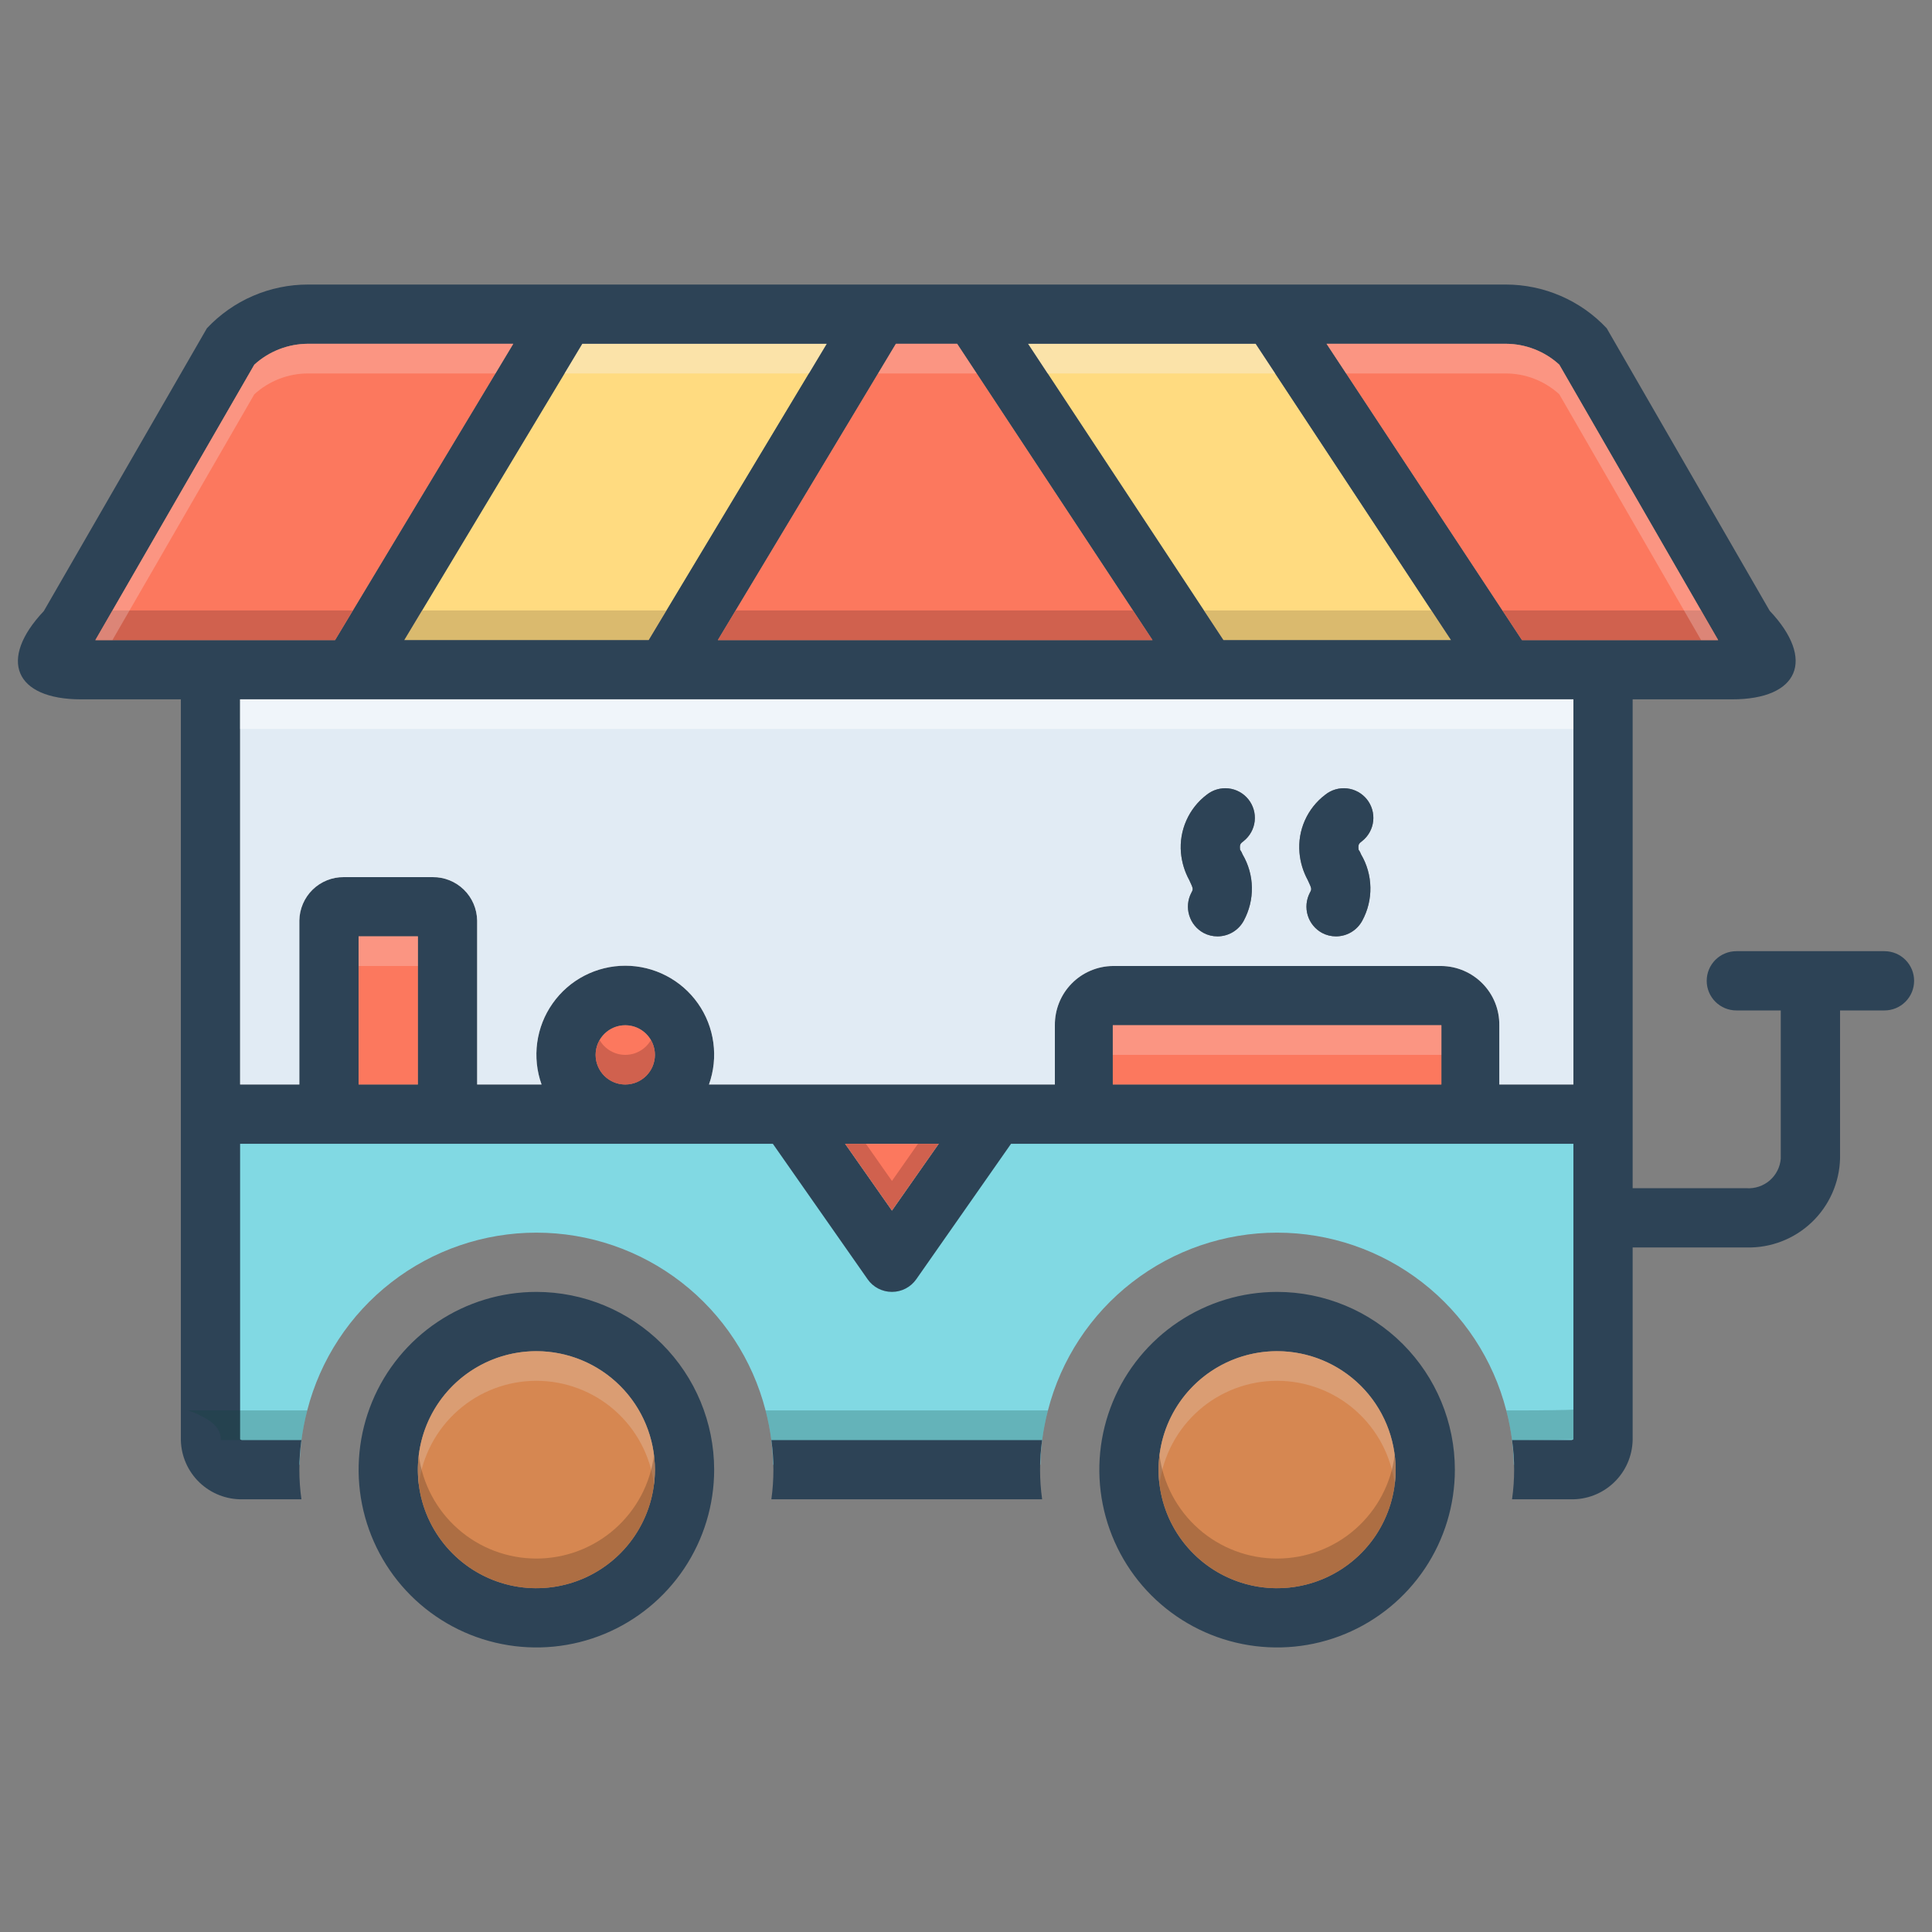 <svg width="54" height="54" viewBox="0 0 54 54" fill="none" xmlns="http://www.w3.org/2000/svg">
<rect x="0" y="0" width="54" height="54" fill="#808080" stroke="none"/>
<g clip-path="url(#clip0_200_4724)">
<path d="M23.108 9.609L18.131 17.891H11.299L16.276 9.609H23.108Z" fill="#FFDB80"/>
<path d="M40.556 17.891H34.196L28.735 9.609H35.095L40.556 17.891Z" fill="#FFDB80"/>
<path d="M14.992 36.109C14.009 36.109 13.049 36.401 12.232 36.947C11.415 37.493 10.778 38.269 10.402 39.177C10.026 40.085 9.927 41.084 10.119 42.047C10.311 43.011 10.784 43.897 11.479 44.592C12.174 45.286 13.059 45.76 14.023 45.951C14.987 46.143 15.986 46.045 16.894 45.669C17.802 45.293 18.578 44.656 19.124 43.839C19.669 43.022 19.961 42.061 19.961 41.078C19.96 39.761 19.436 38.497 18.505 37.566C17.573 36.634 16.31 36.11 14.992 36.109ZM14.992 44.391C14.337 44.391 13.697 44.196 13.152 43.832C12.607 43.468 12.183 42.951 11.932 42.346C11.681 41.74 11.616 41.075 11.743 40.432C11.871 39.789 12.187 39.199 12.65 38.736C13.113 38.273 13.703 37.957 14.346 37.829C14.989 37.702 15.655 37.767 16.26 38.018C16.865 38.269 17.382 38.693 17.746 39.238C18.11 39.782 18.305 40.423 18.305 41.078C18.303 41.956 17.954 42.798 17.333 43.419C16.712 44.04 15.87 44.389 14.992 44.391Z" fill="#2D4356"/>
<path d="M18.305 41.078C18.305 41.733 18.11 42.374 17.746 42.919C17.383 43.463 16.865 43.888 16.26 44.139C15.655 44.389 14.989 44.455 14.346 44.327C13.703 44.199 13.113 43.884 12.65 43.42C12.187 42.957 11.871 42.367 11.743 41.724C11.616 41.082 11.681 40.416 11.932 39.81C12.183 39.205 12.607 38.688 13.152 38.324C13.697 37.96 14.337 37.766 14.992 37.766C15.87 37.767 16.712 38.116 17.333 38.737C17.954 39.358 18.303 40.2 18.305 41.078Z" fill="#D68751"/>
<path d="M44.668 31.004V40.941H42.312C42.308 40.71 42.291 40.479 42.262 40.25C42.226 39.971 42.172 39.694 42.101 39.422C41.736 38 40.908 36.74 39.749 35.841C38.589 34.941 37.163 34.453 35.695 34.453C34.228 34.453 32.802 34.941 31.642 35.841C30.482 36.74 29.655 38 29.29 39.422C29.219 39.694 29.165 39.971 29.128 40.25C29.099 40.479 29.082 40.71 29.079 40.941H21.609C21.605 40.71 21.588 40.479 21.559 40.25C21.523 39.971 21.469 39.694 21.398 39.422C21.033 38 20.205 36.74 19.046 35.841C17.886 34.941 16.46 34.453 14.992 34.453C13.524 34.453 12.098 34.941 10.939 35.841C9.779 36.74 8.952 38 8.587 39.422C8.516 39.694 8.462 39.971 8.425 40.25C8.396 40.479 8.379 40.71 8.375 40.941H5.676V31.004H44.668Z" fill="#81D9E3"/>
<path d="M35.695 36.109C34.713 36.109 33.752 36.401 32.935 36.947C32.118 37.493 31.481 38.269 31.105 39.177C30.729 40.085 30.63 41.084 30.822 42.047C31.014 43.011 31.487 43.897 32.182 44.592C32.877 45.286 33.762 45.76 34.726 45.951C35.69 46.143 36.689 46.045 37.597 45.669C38.505 45.293 39.281 44.656 39.827 43.839C40.373 43.022 40.664 42.061 40.664 41.078C40.663 39.761 40.139 38.497 39.208 37.566C38.276 36.634 37.013 36.11 35.695 36.109ZM35.695 44.391C35.04 44.391 34.4 44.196 33.855 43.832C33.31 43.468 32.886 42.951 32.635 42.346C32.384 41.74 32.319 41.075 32.447 40.432C32.574 39.789 32.89 39.199 33.353 38.736C33.816 38.273 34.407 37.957 35.049 37.829C35.692 37.702 36.358 37.767 36.963 38.018C37.568 38.269 38.086 38.693 38.45 39.238C38.813 39.782 39.008 40.423 39.008 41.078C39.007 41.956 38.657 42.798 38.036 43.419C37.415 44.04 36.574 44.389 35.695 44.391Z" fill="#2D4356"/>
<path d="M39.008 41.078C39.008 41.733 38.813 42.374 38.45 42.919C38.086 43.463 37.568 43.888 36.963 44.139C36.358 44.389 35.692 44.455 35.049 44.327C34.407 44.199 33.816 43.884 33.353 43.42C32.89 42.957 32.574 42.367 32.447 41.724C32.319 41.082 32.384 40.416 32.635 39.81C32.886 39.205 33.31 38.688 33.855 38.324C34.4 37.96 35.04 37.766 35.695 37.766C36.574 37.767 37.415 38.116 38.036 38.737C38.657 39.358 39.007 40.2 39.008 41.078Z" fill="#D68751"/>
<path d="M52.672 26.586H48.531C48.312 26.586 48.101 26.673 47.946 26.828C47.79 26.984 47.703 27.194 47.703 27.414C47.703 27.634 47.79 27.844 47.946 28C48.101 28.155 48.312 28.242 48.531 28.242H49.773V32.383C49.755 32.619 49.644 32.838 49.465 32.993C49.286 33.148 49.053 33.226 48.817 33.211H45.633V19.547H48.415C50.279 19.547 50.751 18.433 49.463 17.071L44.908 9.175C44.547 8.789 44.11 8.482 43.625 8.272C43.14 8.062 42.617 7.953 42.088 7.953H8.607C8.078 7.953 7.555 8.061 7.069 8.271C6.583 8.481 6.146 8.789 5.783 9.175L1.225 17.079C-0.059 18.437 0.409 19.547 2.268 19.547H5.055V40.25C5.064 40.699 5.252 41.125 5.575 41.435C5.899 41.746 6.333 41.915 6.781 41.906H8.425C8.348 41.357 8.348 40.799 8.425 40.25H6.781C6.756 40.252 6.731 40.244 6.711 40.229V31.969H21.601L24.251 35.757C24.327 35.866 24.429 35.955 24.547 36.016C24.665 36.077 24.797 36.109 24.93 36.109C25.063 36.109 25.194 36.077 25.312 36.016C25.43 35.955 25.532 35.866 25.609 35.757L28.259 31.969H43.977V40.229C43.956 40.244 43.931 40.252 43.906 40.25H42.262C42.34 40.799 42.34 41.357 42.262 41.906H43.906C44.355 41.915 44.788 41.746 45.112 41.435C45.436 41.125 45.623 40.699 45.633 40.25V34.867H48.817C49.493 34.883 50.147 34.631 50.637 34.165C51.127 33.699 51.412 33.058 51.43 32.383V28.242H52.672C52.892 28.242 53.102 28.155 53.257 28C53.413 27.844 53.5 27.634 53.5 27.414C53.5 27.194 53.413 26.984 53.257 26.828C53.102 26.673 52.892 26.586 52.672 26.586ZM35.095 9.609L40.556 17.891H34.196L28.735 9.609H35.095ZM26.752 9.609L32.213 17.891H20.064L25.041 9.609H26.752ZM23.108 9.609L18.131 17.891H11.299L16.276 9.609H23.108ZM2.666 17.891L7.108 10.193C7.518 9.819 8.053 9.611 8.607 9.609H14.346L9.365 17.891H2.666ZM11.68 30.312H10.023V26.172H11.68V30.312ZM17.477 30.312C17.313 30.312 17.153 30.264 17.017 30.173C16.88 30.082 16.774 29.953 16.712 29.801C16.649 29.65 16.632 29.483 16.664 29.323C16.696 29.162 16.775 29.015 16.891 28.899C17.007 28.783 17.154 28.704 17.315 28.672C17.476 28.64 17.642 28.657 17.794 28.719C17.945 28.782 18.074 28.888 18.165 29.024C18.256 29.16 18.305 29.321 18.305 29.484C18.304 29.704 18.217 29.914 18.061 30.069C17.906 30.224 17.696 30.312 17.477 30.312ZM24.93 33.836L23.621 31.969H26.238L24.93 33.836ZM40.287 30.312H31.103V28.656H40.287V30.312ZM43.977 30.312H41.906V28.656C41.909 28.441 41.869 28.228 41.789 28.028C41.709 27.828 41.59 27.647 41.44 27.493C41.289 27.339 41.11 27.216 40.913 27.132C40.715 27.047 40.502 27.002 40.287 27H31.103C30.888 27.002 30.676 27.047 30.478 27.132C30.28 27.216 30.101 27.339 29.951 27.493C29.8 27.647 29.682 27.828 29.602 28.028C29.522 28.228 29.482 28.441 29.484 28.656V30.312H19.816C19.95 29.938 19.992 29.536 19.938 29.141C19.884 28.747 19.737 28.371 19.508 28.046C19.278 27.72 18.974 27.454 18.62 27.271C18.267 27.088 17.875 26.992 17.477 26.992C17.078 26.992 16.686 27.088 16.333 27.271C15.979 27.454 15.675 27.72 15.446 28.046C15.216 28.371 15.069 28.747 15.015 29.141C14.961 29.536 15.003 29.938 15.137 30.312H13.336V25.729C13.331 25.404 13.198 25.093 12.965 24.866C12.732 24.639 12.419 24.513 12.094 24.516H9.609C9.284 24.513 8.971 24.639 8.738 24.866C8.505 25.093 8.372 25.404 8.367 25.729V30.312H6.711V19.547H43.977V30.312ZM42.54 17.891L37.078 9.609H42.088C42.642 9.611 43.175 9.819 43.583 10.193L48.022 17.891H42.54Z" fill="#2D4356"/>
<path d="M31.103 28.656H40.287V30.312H31.103V28.656Z" fill="#FC785E"/>
<path d="M17.477 30.312C17.934 30.312 18.305 29.942 18.305 29.484C18.305 29.027 17.934 28.656 17.477 28.656C17.019 28.656 16.648 29.027 16.648 29.484C16.648 29.942 17.019 30.312 17.477 30.312Z" fill="#FC785E"/>
<path d="M10.023 26.172H11.68V30.312H10.023V26.172Z" fill="#FC785E"/>
<path d="M26.238 31.969L24.93 33.836L23.621 31.969H26.238Z" fill="#FC785E"/>
<path d="M14.346 9.609L9.365 17.891H2.666L7.108 10.193C7.518 9.819 8.053 9.611 8.607 9.609H14.346Z" fill="#FC785E"/>
<path d="M48.022 17.891H42.54L37.078 9.609H42.088C42.642 9.611 43.175 9.819 43.583 10.193L48.022 17.891Z" fill="#FC785E"/>
<path d="M32.213 17.891H20.064L25.041 9.609H26.752L32.213 17.891Z" fill="#FC785E"/>
<path d="M6.711 19.547V30.312H8.367V25.729C8.372 25.404 8.506 25.093 8.738 24.866C8.971 24.639 9.284 24.513 9.609 24.516H12.094C12.419 24.513 12.732 24.639 12.965 24.866C13.198 25.093 13.331 25.404 13.336 25.729V30.312H15.137C15.003 29.938 14.961 29.536 15.015 29.141C15.069 28.747 15.216 28.371 15.446 28.046C15.675 27.72 15.979 27.454 16.333 27.271C16.686 27.088 17.078 26.992 17.477 26.992C17.875 26.992 18.267 27.088 18.62 27.271C18.974 27.454 19.278 27.72 19.508 28.046C19.737 28.371 19.885 28.747 19.938 29.141C19.992 29.536 19.95 29.938 19.816 30.312H29.484V28.656C29.482 28.441 29.522 28.228 29.602 28.028C29.682 27.828 29.8 27.647 29.951 27.493C30.101 27.339 30.28 27.216 30.478 27.132C30.676 27.047 30.888 27.002 31.103 27H40.287C40.502 27.002 40.715 27.047 40.913 27.132C41.11 27.216 41.289 27.339 41.44 27.493C41.59 27.647 41.709 27.828 41.789 28.028C41.869 28.228 41.909 28.441 41.906 28.656V30.312H43.977V19.547H6.711ZM34.66 23.75C34.69 23.79 34.713 23.835 34.73 23.882C34.895 24.162 34.985 24.479 34.991 24.803C34.996 25.128 34.918 25.448 34.764 25.733C34.693 25.866 34.587 25.976 34.458 26.054C34.329 26.131 34.181 26.172 34.031 26.172C33.895 26.173 33.761 26.14 33.642 26.077C33.448 25.972 33.304 25.796 33.24 25.586C33.175 25.376 33.196 25.149 33.298 24.954C33.356 24.847 33.356 24.847 33.24 24.598C33.11 24.362 33.032 24.101 33.008 23.832C32.981 23.524 33.034 23.213 33.16 22.93C33.286 22.647 33.481 22.4 33.728 22.213C33.9 22.076 34.119 22.013 34.337 22.037C34.555 22.061 34.755 22.171 34.892 22.342C35.029 22.513 35.093 22.732 35.069 22.95C35.045 23.168 34.935 23.368 34.764 23.505C34.681 23.572 34.656 23.588 34.656 23.683C34.656 23.704 34.66 23.725 34.66 23.75ZM37.973 23.75C38.002 23.79 38.026 23.835 38.043 23.882C38.208 24.162 38.297 24.479 38.303 24.803C38.309 25.128 38.231 25.448 38.076 25.733C38.005 25.866 37.899 25.976 37.77 26.054C37.641 26.131 37.494 26.172 37.343 26.172C37.208 26.173 37.074 26.14 36.954 26.077C36.761 25.972 36.616 25.796 36.552 25.586C36.488 25.376 36.509 25.149 36.61 24.954C36.668 24.847 36.668 24.847 36.552 24.598C36.423 24.362 36.344 24.101 36.321 23.832C36.294 23.524 36.346 23.213 36.472 22.93C36.598 22.647 36.794 22.4 37.041 22.213C37.212 22.076 37.431 22.013 37.649 22.037C37.868 22.061 38.067 22.171 38.205 22.342C38.342 22.513 38.405 22.732 38.381 22.95C38.357 23.168 38.248 23.368 38.076 23.505C37.993 23.572 37.968 23.588 37.968 23.683C37.968 23.704 37.973 23.725 37.973 23.75Z" fill="#E1EBF4"/>
<path d="M34.731 23.882C34.895 24.161 34.985 24.479 34.991 24.803C34.996 25.127 34.918 25.447 34.764 25.733C34.693 25.865 34.587 25.976 34.458 26.053C34.329 26.131 34.181 26.171 34.031 26.172C33.895 26.172 33.761 26.14 33.642 26.076C33.448 25.972 33.304 25.796 33.24 25.586C33.175 25.376 33.196 25.149 33.298 24.954C33.356 24.846 33.356 24.846 33.24 24.598C33.11 24.361 33.032 24.101 33.008 23.832C32.981 23.523 33.034 23.213 33.16 22.93C33.286 22.646 33.481 22.4 33.728 22.213C33.9 22.076 34.119 22.012 34.337 22.036C34.555 22.06 34.755 22.17 34.892 22.341C35.029 22.513 35.093 22.732 35.069 22.95C35.045 23.168 34.935 23.368 34.764 23.505C34.681 23.571 34.656 23.588 34.656 23.683C34.656 23.704 34.66 23.724 34.66 23.749C34.69 23.79 34.713 23.834 34.731 23.882Z" fill="#2D4356"/>
<path d="M38.043 23.882C38.208 24.161 38.297 24.479 38.303 24.803C38.309 25.127 38.231 25.447 38.076 25.733C38.005 25.865 37.899 25.976 37.77 26.053C37.641 26.131 37.494 26.171 37.343 26.172C37.208 26.172 37.074 26.14 36.954 26.076C36.761 25.972 36.616 25.796 36.552 25.586C36.488 25.376 36.509 25.149 36.61 24.954C36.668 24.846 36.668 24.846 36.552 24.598C36.423 24.361 36.344 24.101 36.321 23.832C36.294 23.523 36.346 23.213 36.472 22.93C36.598 22.646 36.794 22.4 37.041 22.213C37.212 22.076 37.431 22.012 37.649 22.036C37.868 22.06 38.067 22.17 38.205 22.341C38.342 22.513 38.405 22.732 38.381 22.95C38.357 23.168 38.248 23.368 38.076 23.505C37.993 23.571 37.968 23.588 37.968 23.683C37.968 23.704 37.973 23.724 37.973 23.749C38.002 23.79 38.026 23.834 38.043 23.882Z" fill="#2D4356"/>
<path d="M21.56 40.25C21.636 40.799 21.636 41.357 21.56 41.906H29.128C29.051 41.357 29.051 40.799 29.128 40.25H21.56Z" fill="#2D4356"/>
<path opacity="0.45" d="M11.796 17.062H18.628L18.131 17.891H11.299L11.796 17.062Z" fill="#AD9359"/>
<path opacity="0.3" d="M18.305 41.078C18.305 41.217 18.297 41.355 18.28 41.492C18.179 40.692 17.789 39.956 17.184 39.422C16.578 38.888 15.799 38.594 14.992 38.594C14.185 38.594 13.406 38.888 12.801 39.422C12.195 39.956 11.806 40.692 11.704 41.492C11.688 41.355 11.68 41.217 11.68 41.078C11.68 40.2 12.029 39.357 12.65 38.736C13.271 38.115 14.114 37.766 14.992 37.766C15.871 37.766 16.713 38.115 17.334 38.736C17.956 39.357 18.305 40.2 18.305 41.078Z" fill="#E5D0C3"/>
<path opacity="0.4" d="M18.305 41.078C18.305 41.957 17.956 42.799 17.334 43.42C16.713 44.042 15.871 44.391 14.992 44.391C14.114 44.391 13.271 44.042 12.65 43.42C12.029 42.799 11.68 41.957 11.68 41.078C11.68 40.94 11.688 40.801 11.704 40.664C11.806 41.465 12.195 42.201 12.801 42.734C13.406 43.268 14.185 43.562 14.992 43.562C15.799 43.562 16.578 43.268 17.184 42.734C17.789 42.201 18.179 41.465 18.28 40.664C18.297 40.801 18.305 40.94 18.305 41.078Z" fill="#72492D"/>
<path opacity="0.3" d="M39.008 41.078C39.008 41.217 39 41.355 38.983 41.492C38.882 40.692 38.492 39.956 37.887 39.422C37.282 38.888 36.502 38.594 35.695 38.594C34.888 38.594 34.109 38.888 33.504 39.422C32.899 39.956 32.509 40.692 32.408 41.492C32.391 41.355 32.383 41.217 32.383 41.078C32.383 40.2 32.732 39.357 33.353 38.736C33.974 38.115 34.817 37.766 35.695 37.766C36.574 37.766 37.416 38.115 38.038 38.736C38.659 39.357 39.008 40.2 39.008 41.078Z" fill="#E5D0C3"/>
<path opacity="0.4" d="M39.008 41.078C39.008 41.957 38.659 42.799 38.038 43.42C37.416 44.042 36.574 44.391 35.695 44.391C34.817 44.391 33.974 44.042 33.353 43.42C32.732 42.799 32.383 41.957 32.383 41.078C32.383 40.94 32.391 40.801 32.408 40.664C32.509 41.465 32.899 42.201 33.504 42.734C34.109 43.268 34.888 43.562 35.695 43.562C36.502 43.562 37.282 43.268 37.887 42.734C38.492 42.201 38.882 41.465 38.983 40.664C39 40.801 39.008 40.94 39.008 41.078Z" fill="#72492D"/>
<path opacity="0.5" d="M48.022 17.891H42.54L41.993 17.062H47.546L48.022 17.891Z" fill="#A54B3F"/>
<path opacity="0.45" d="M40.556 17.891H34.196L33.65 17.062H40.01L40.556 17.891Z" fill="#AD9359"/>
<path opacity="0.5" d="M32.213 17.891H20.064L20.561 17.062H31.666L32.213 17.891Z" fill="#A54B3F"/>
<path opacity="0.5" d="M3.142 17.062H9.862L9.365 17.891H2.666L3.142 17.062Z" fill="#A54B3F"/>
<path opacity="0.3" d="M48.022 17.891H47.546L43.583 11.021C43.175 10.647 42.642 10.439 42.088 10.438H37.625L37.078 9.609H42.088C42.642 9.611 43.175 9.819 43.583 10.193L48.022 17.891Z" fill="#F9DBD7"/>
<path opacity="0.5" d="M35.642 10.438H29.282L28.735 9.609H35.095L35.642 10.438Z" fill="#F9EDD2"/>
<path opacity="0.3" d="M26.752 9.609L27.298 10.438H24.545L25.041 9.609H26.752Z" fill="#F9DBD7"/>
<path opacity="0.5" d="M23.108 9.609L22.611 10.438H15.779L16.276 9.609H23.108Z" fill="#F9EDD2"/>
<path opacity="0.3" d="M14.346 9.609L13.849 10.438H8.607C8.053 10.439 7.518 10.647 7.108 11.021L3.142 17.891H2.666L7.108 10.193C7.518 9.819 8.053 9.611 8.607 9.609H14.346Z" fill="#F9DBD7"/>
<path opacity="0.3" d="M31.103 28.656H40.287V29.484H31.103V28.656Z" fill="#F9DBD7"/>
<path opacity="0.5" d="M18.305 29.484C18.305 29.611 18.276 29.737 18.22 29.851C18.164 29.965 18.082 30.065 17.981 30.142C17.88 30.22 17.763 30.273 17.638 30.298C17.514 30.323 17.385 30.319 17.262 30.286C17.139 30.253 17.026 30.192 16.93 30.108C16.835 30.024 16.76 29.919 16.711 29.802C16.663 29.684 16.642 29.557 16.65 29.43C16.659 29.303 16.696 29.18 16.76 29.07C16.833 29.196 16.937 29.301 17.063 29.373C17.189 29.446 17.331 29.484 17.477 29.484C17.622 29.484 17.765 29.446 17.89 29.373C18.016 29.301 18.12 29.196 18.193 29.07C18.266 29.196 18.305 29.339 18.305 29.484Z" fill="#A54B3F"/>
<path opacity="0.3" d="M10.023 26.172H11.68V27H10.023V26.172Z" fill="#F9DBD7"/>
<path opacity="0.5" d="M6.711 19.547H43.977V20.375H6.711V19.547Z" fill="white"/>
<path opacity="0.5" d="M26.238 31.969L24.93 33.836L23.621 31.969H24.201L24.93 33.008L25.658 31.969H26.238Z" fill="#A54B3F"/>
<path opacity="0.25" d="M8.587 39.422C8.516 39.694 8.462 39.971 8.425 40.25H6.173C6.173 40.031 6.077 39.815 5.676 39.604C5.543 39.532 5.405 39.471 5.262 39.422H8.587Z" fill="#0F423C"/>
<path opacity="0.25" d="M21.398 39.422H29.29C29.219 39.694 29.165 39.971 29.128 40.25H21.559C21.523 39.971 21.469 39.694 21.398 39.422Z" fill="#0F423C"/>
<path opacity="0.25" d="M43.977 39.401V40.23C43.786 40.238 43.219 40.25 42.37 40.25H42.262C42.226 39.971 42.172 39.694 42.101 39.422H42.37C43.219 39.422 43.786 39.41 43.977 39.401Z" fill="#0F423C"/>
</g>
<defs>
<clipPath id="clip0_200_4724">
<rect width="53" height="53" fill="white" transform="translate(0.5 0.5)"/>
</clipPath>
</defs>
</svg>
